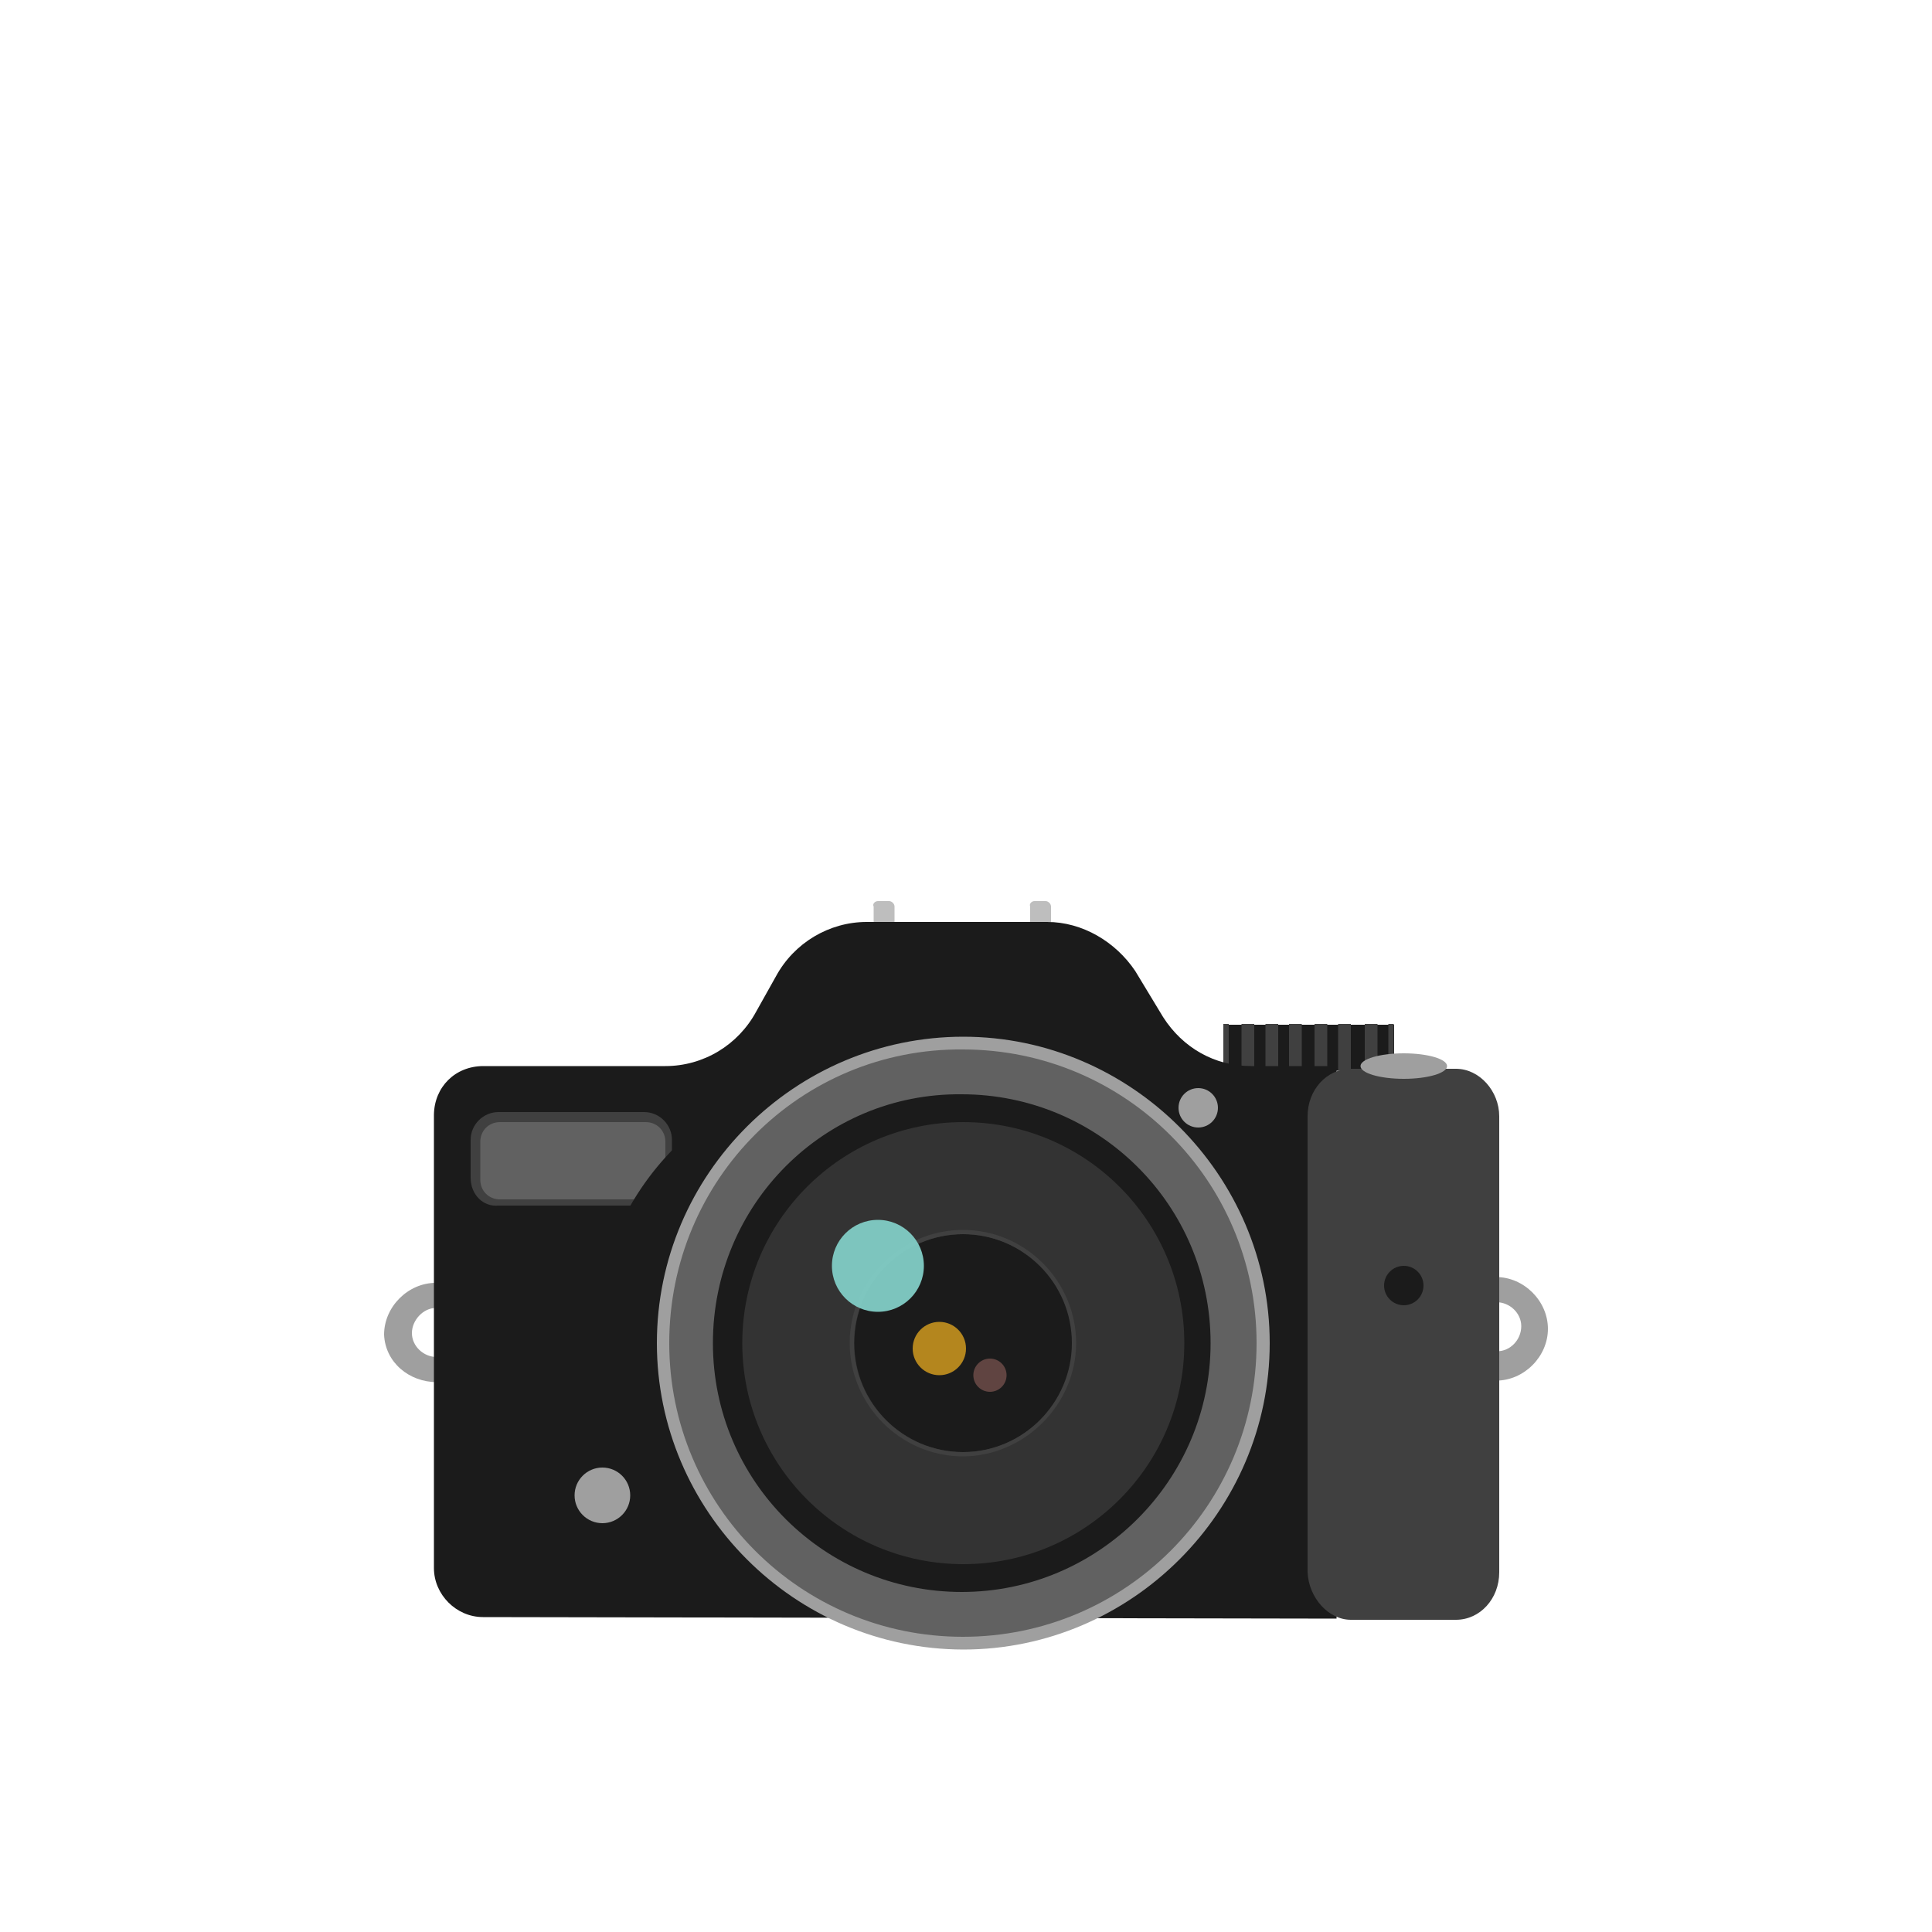 <?xml version="1.0" encoding="utf-8"?>
<!-- Generator: Adobe Illustrator 18.0.0, SVG Export Plug-In . SVG Version: 6.00 Build 0)  -->
<!DOCTYPE svg PUBLIC "-//W3C//DTD SVG 1.1//EN" "http://www.w3.org/Graphics/SVG/1.1/DTD/svg11.dtd">
<svg version="1.1" id="content" xmlns="http://www.w3.org/2000/svg" xmlns:xlink="http://www.w3.org/1999/xlink" x="0px" y="0px"
	 width="500px" height="500px" viewBox="0 0 500 500" enable-background="new 0 0 500 500" xml:space="preserve">
<rect id="position" display="none" fill="none" stroke="#000000" width="500" height="500"/>
<g id="bounds" display="none">
	<rect x="0.2" y="80.2" display="inline" fill="none" stroke="#EAEAEA" stroke-miterlimit="10" width="499.5" height="499.5"/>
</g>
<g>
	<g>
		<g>
			<path fill="#9F9F9F" d="M387.2,357.3c7.2,0,13.4-6.2,13.4-13.4s-6.2-13.4-13.4-13.4v6.5c3.6,0,6.5,2.9,6.5,6.2
				c0,3.6-2.9,6.5-6.2,6.5L387.2,357.3z"/>
		</g>
		<g>
			<path fill="#9F9F9F" d="M113.1,357.7v-6.5c-3.6,0-6.5-2.9-6.5-6.2c0-3.3,2.9-6.5,6.2-6.5V332c-7.2,0-13.4,6.2-13.4,13.4
				C99.7,352.6,105.9,357.7,113.1,357.7z"/>
		</g>
	</g>
	<g id="revised_2_">
		<g>
			<g>
				<g>
					<rect x="316.6" y="265.2" fill="#1B1B1B" width="44.2" height="11.9"/>
				</g>
			</g>
		</g>
		<g>
			<g>
				<g>
					<g>
						<rect x="359.3" y="265" fill="#404040" width="1.4" height="11.9"/>
					</g>
				</g>
			</g>
			<g>
				<g>
					<g>
						<path fill="#404040" d="M321.3,265h3.3V277h-3.3V265z M327.5,265h3.3V277h-3.3V265z M333.6,265h3.3V277h-3.3V265z M340.2,265
							h3.3V277h-3.3V265z M346.3,265h3.3V277h-3.3V265z M353.2,265h3.3V277h-3.3V265z"/>
					</g>
				</g>
			</g>
			<g>
				<g>
					<g>
						<rect x="316.6" y="265" fill="#404040" width="1.4" height="11.9"/>
					</g>
				</g>
			</g>
		</g>
		<g>
			<g>
				<path fill="#1B1B1B" d="M125.1,275.9h47.1c9.8,0,18.8-5.4,23.5-14.1l5.1-9.1c4.7-8.7,13.8-14.1,23.5-14.1H271
					c9.1,0,17.7,5.1,22.8,12.7l7.2,11.9c5.1,8,13.4,12.7,22.8,12.7h22.1v143l-220.9-0.4c-6.9,0-12.7-5.8-12.7-12.7V288.5
					C112.4,281.3,117.8,275.9,125.1,275.9z"/>
			</g>
		</g>
		<g>
			<g>
				<path fill="#616161" d="M129.1,311.4h38.7c3.3,0,5.4-2.5,5.8-5.4v-10.9c0-3.3-2.5-5.4-5.4-5.8h-38.7c-3.3,0-5.4,2.5-5.8,5.4
					v10.9C122.9,308.5,125.8,311.4,129.1,311.4z"/>
			</g>
			<g>
				<path fill="#404040" d="M121.8,304.8v-9.8c0-4,3.3-7.2,7.2-7.2h37.7c4,0,7.2,3.3,7.2,7.2v9.8c0,4-3.3,7.2-7.2,7.2h-37.7
					C125.1,312.4,121.8,309.2,121.8,304.8z M129.4,290.4c-2.9,0-5.1,2.2-5.1,5.1v9.8c0,2.9,2.2,5.1,5.1,5.1h37.7
					c2.9,0,5.1-2.2,5.1-5.1v-9.8c0-2.9-2.2-5.1-5.1-5.1L129.4,290.4z"/>
			</g>
		</g>
		<g>
			<g>
				<circle fill="#9F9F9F" cx="155.9" cy="387" r="7.2"/>
			</g>
		</g>
		<g>
			<circle fill="#1B1B1B" cx="225.4" cy="347.6" r="71.7"/>
		</g>
		<g>
			<g>
				<circle fill="#9F9F9F" cx="310.1" cy="286.7" r="5.1"/>
			</g>
		</g>
		<g>
			<g>
				<path fill="#BEBEBE" d="M227.2,233.2h2.9c0.7,0,1.4,0.7,1.4,1.4v4h-5.4v-4C225.7,233.9,226.5,233.2,227.2,233.2z"/>
			</g>
		</g>
		<g>
			<g>
				<path fill="#BEBEBE" d="M267.7,233.2h2.9c0.7,0,1.4,0.7,1.4,1.4v4h-5.4v-4C266.3,233.9,267,233.2,267.7,233.2z"/>
			</g>
		</g>
		<g>
			<g>
				<path fill="#404040" d="M349.6,419.2h27.2c6.2,0,11.2-5.4,11.2-12.3v-118c0-6.5-5.1-12.3-11.2-12.3h-27.2
					c-6.2,0-11.2,5.4-11.2,12.3v118C338.7,413.5,343.8,419.2,349.6,419.2z"/>
			</g>
		</g>
		<g>
			<g>
				<ellipse fill="#9F9F9F" cx="363.3" cy="275.9" rx="11.2" ry="3.3"/>
			</g>
		</g>
		<g>
			<g>
				<circle fill="#1B1B1B" cx="363.3" cy="332.7" r="5.1"/>
			</g>
		</g>
		<circle fill="#1B1B1B" cx="225.4" cy="347.6" r="35.5"/>
		<g>
			<g>
				<path fill="#616161" d="M170.7,347.6c0-43.1,35.1-78.6,78.6-78.6c43.4,0,78.6,35.1,78.6,78.6c0,43.1-35.1,78.6-78.6,78.6
					C205.8,425.8,170.7,390.6,170.7,347.6z M184.5,347.6c0,35.8,29,64.4,64.4,64.4c35.5,0,64.4-29,64.4-64.4
					c0-35.8-29-64.4-64.4-64.4C213.4,282.8,184.5,311.7,184.5,347.6z"/>
			</g>
			<g>
				<g>
					<path fill="#9F9F9F" d="M170,347.6c0-43.8,35.8-79.3,79.3-79.3c43.4,0,79.3,35.8,79.3,79.3s-35.8,79.3-79.3,79.3
						C205.5,426.8,170,391,170,347.6z M173.2,347.6c0,42,34,76,76,76s76-34,76-76s-34-76-76-76C207.3,271.2,173.2,305.2,173.2,347.6
						z"/>
				</g>
			</g>
			<g>
				<circle fill="#333333" cx="249.3" cy="347.6" r="57.2"/>
			</g>
			<g>
				<circle fill="#1B1B1B" cx="249.3" cy="347.6" r="28.2"/>
			</g>
			<g>
				<g>
					<path fill="#404040" d="M219.9,347.6c0-16.3,13.4-29.3,29.3-29.3c16.3,0,29.3,13.4,29.3,29.3c0,15.9-13.4,29.3-29.3,29.3
						C233,376.9,219.9,363.5,219.9,347.6z M221,347.6c0,15.6,12.7,28.2,28.2,28.2s28.2-12.7,28.2-28.2c0-15.6-12.7-28.2-28.2-28.2
						S221,332,221,347.6z"/>
				</g>
			</g>
			<circle opacity="0.94" fill="#82CEC7" enable-background="new    " cx="227.2" cy="327.6" r="11.9"/>
			<circle opacity="0.71" fill="#F2B120" enable-background="new    " cx="243.1" cy="349" r="6.9"/>
			<circle opacity="0.36" fill="#DD8F87" enable-background="new    " cx="256.2" cy="355.9" r="4.3"/>
		</g>
	</g>
</g>
</svg>
